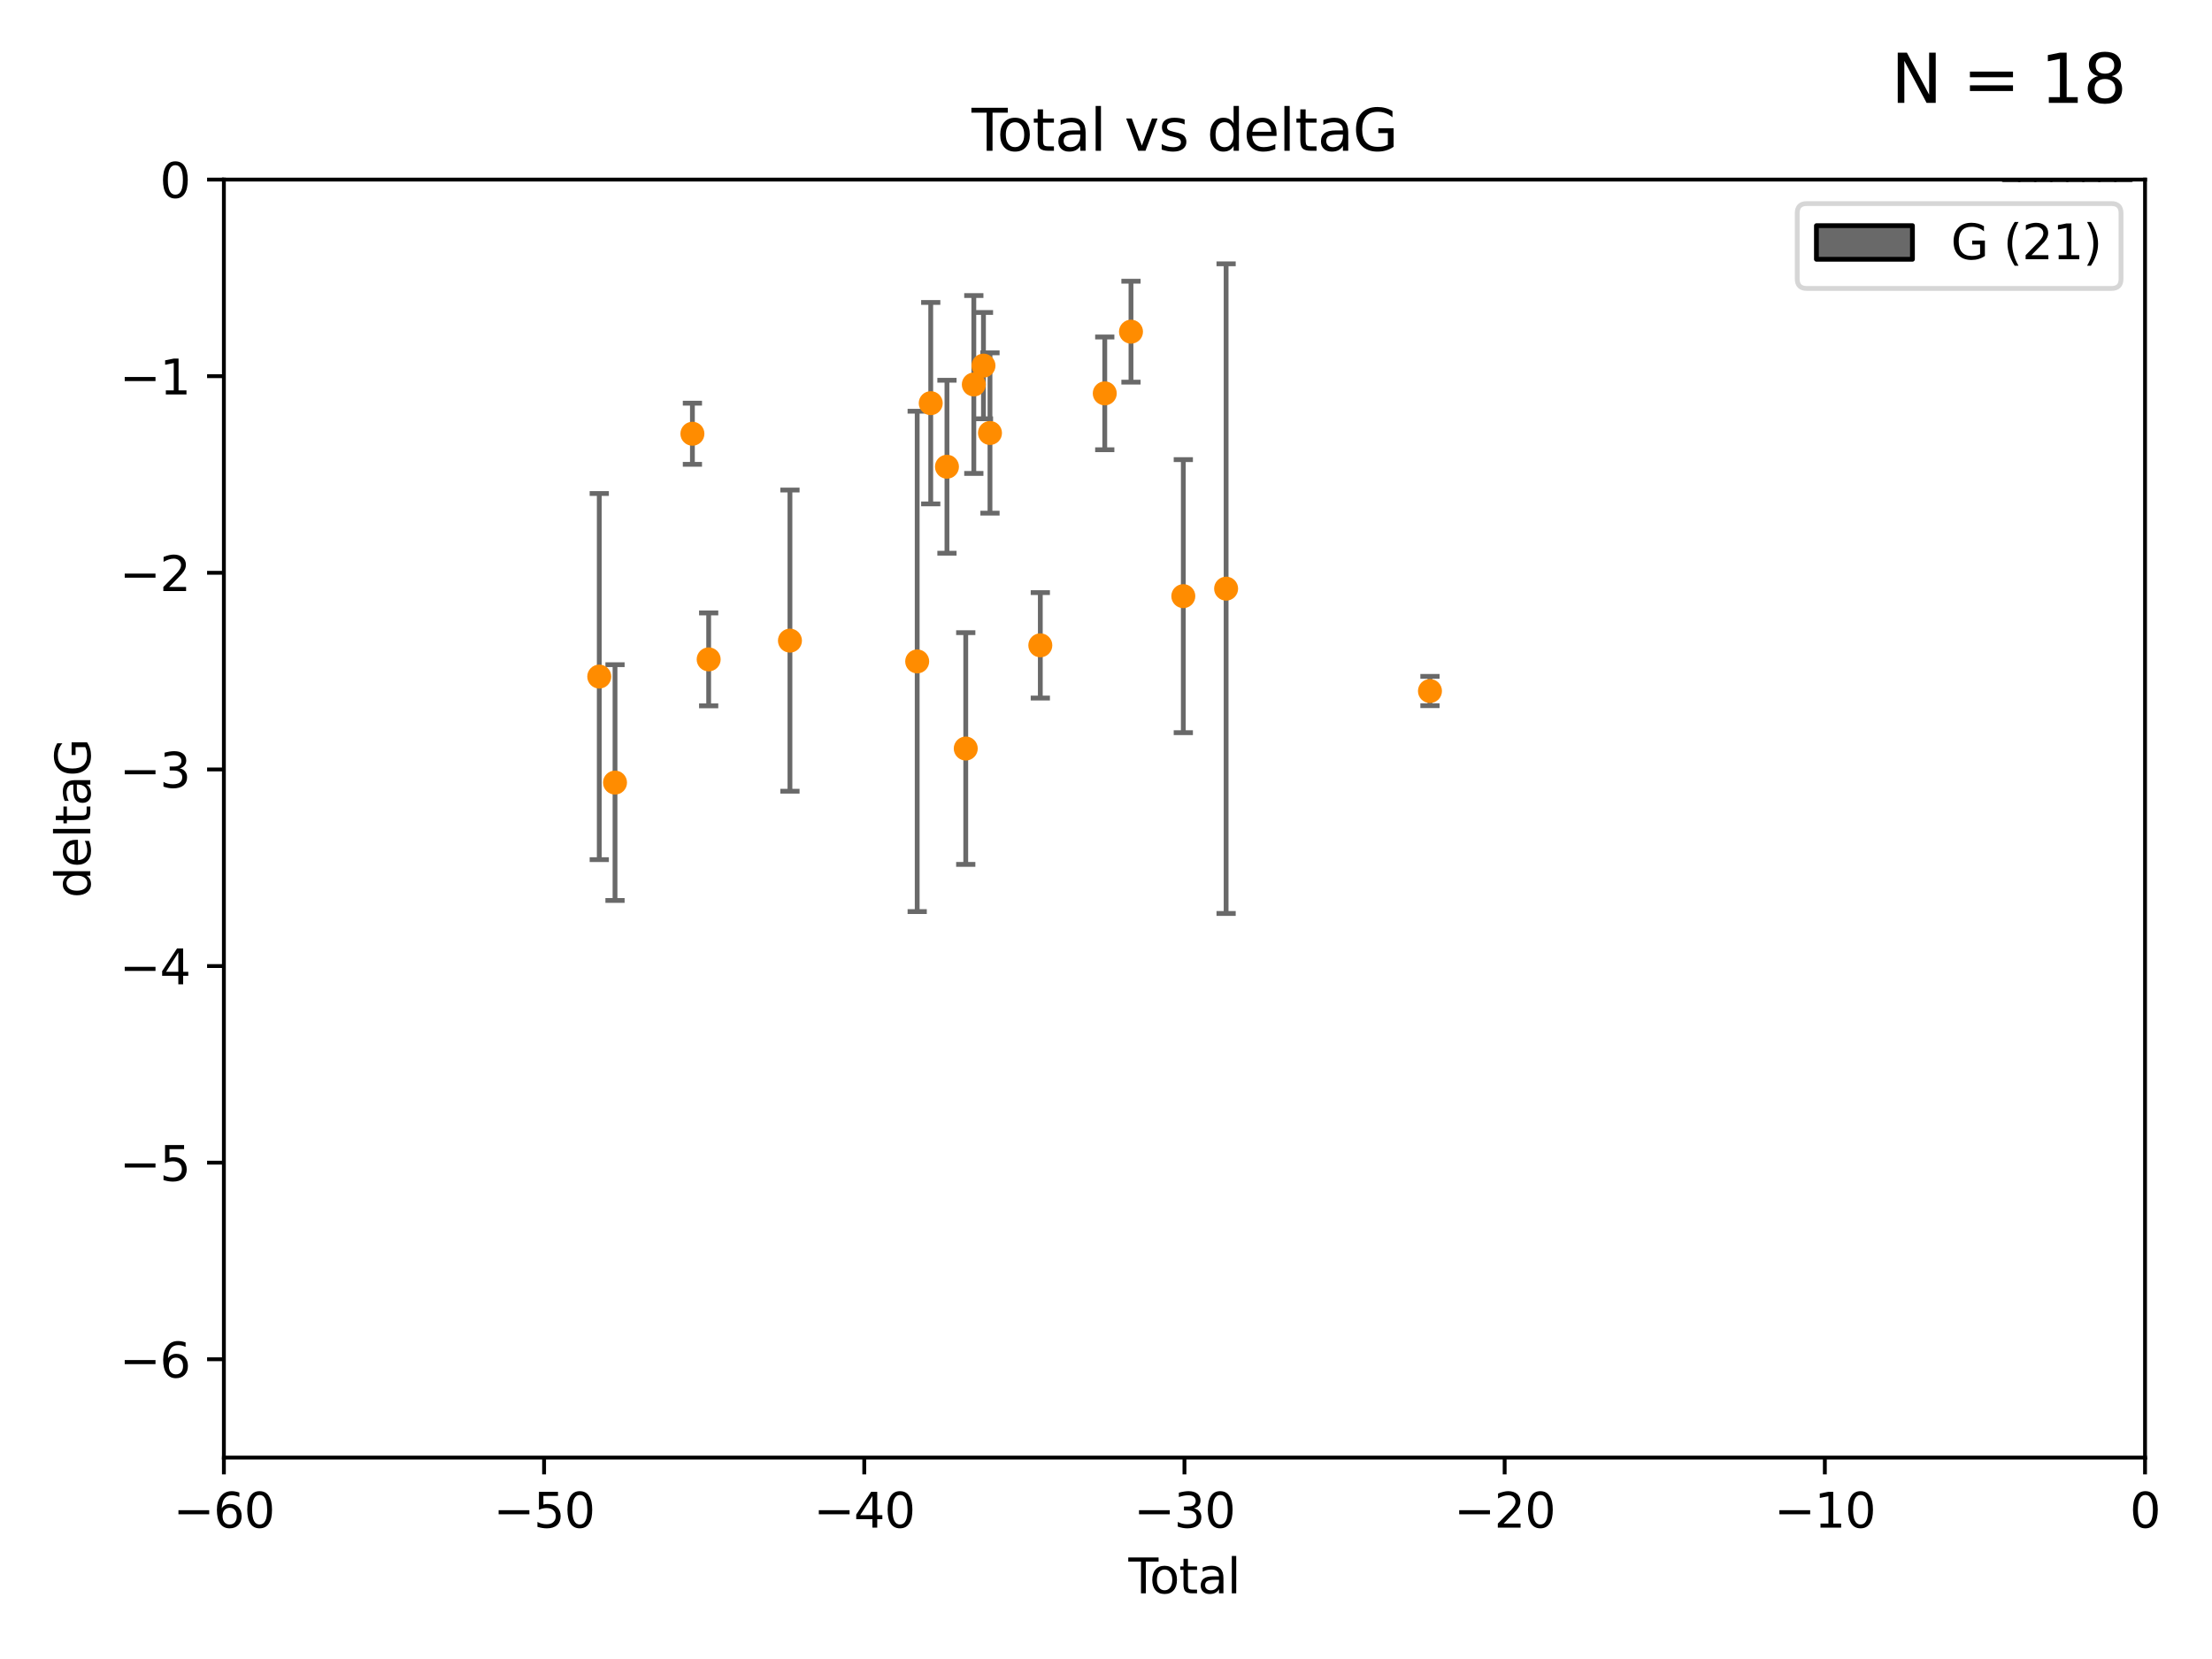 <?xml version="1.0" encoding="utf-8" standalone="no"?>
<!DOCTYPE svg PUBLIC "-//W3C//DTD SVG 1.1//EN"
  "http://www.w3.org/Graphics/SVG/1.1/DTD/svg11.dtd">
<svg xmlns:xlink="http://www.w3.org/1999/xlink" width="460.8pt" height="345.6pt" viewBox="0 0 460.8 345.6" xmlns="http://www.w3.org/2000/svg" version="1.1">
 <defs>
  <style type="text/css">*{stroke-linejoin: round; stroke-linecap: butt}</style>
 </defs>
 <g id="figure_1">
  <g id="patch_1">
   <path d="M 0 345.6 
L 460.8 345.6 
L 460.8 0 
L 0 0 
z
" style="fill: #ffffff"/>
  </g>
  <g id="axes_1">
   <g id="patch_2">
    <path d="M 46.64 303.64 
L 446.85 303.64 
L 446.85 37.411 
L 46.64 37.411 
z
" style="fill: #ffffff"/>
   </g>
   <g id="patch_3">
    <path d="M 417.318 37.411 
L 420.653 37.411 
L 420.653 -3.547 
L 417.318 -3.547 
z
" clip-path="url(#p32be57b3e0)" style="fill: #696969; stroke: #000000; stroke-linejoin: miter"/>
   </g>
   <g id="patch_4">
    <path d="M 420.653 37.411 
L 423.988 37.411 
L 423.988 -372.172 
L 420.653 -372.172 
z
" clip-path="url(#p32be57b3e0)" style="fill: #696969; stroke: #000000; stroke-linejoin: miter"/>
   </g>
   <g id="patch_5">
    <path d="M 423.988 37.411 
L 427.323 37.411 
L 427.323 -3.547 
L 423.988 -3.547 
z
" clip-path="url(#p32be57b3e0)" style="fill: #696969; stroke: #000000; stroke-linejoin: miter"/>
   </g>
   <g id="patch_6">
    <path d="M 427.323 37.411 
L 430.658 37.411 
L 430.658 -85.464 
L 427.323 -85.464 
z
" clip-path="url(#p32be57b3e0)" style="fill: #696969; stroke: #000000; stroke-linejoin: miter"/>
   </g>
   <g id="patch_7">
    <path d="M 430.658 37.411 
L 433.993 37.411 
L 433.993 -44.505 
L 430.658 -44.505 
z
" clip-path="url(#p32be57b3e0)" style="fill: #696969; stroke: #000000; stroke-linejoin: miter"/>
   </g>
   <g id="patch_8">
    <path d="M 433.993 37.411 
L 437.328 37.411 
L 437.328 37.411 
L 433.993 37.411 
z
" clip-path="url(#p32be57b3e0)" style="fill: #696969; stroke: #000000; stroke-linejoin: miter"/>
   </g>
   <g id="patch_9">
    <path d="M 437.328 37.411 
L 440.664 37.411 
L 440.664 -44.505 
L 437.328 -44.505 
z
" clip-path="url(#p32be57b3e0)" style="fill: #696969; stroke: #000000; stroke-linejoin: miter"/>
   </g>
   <g id="patch_10">
    <path d="M 440.664 37.411 
L 443.999 37.411 
L 443.999 -3.547 
L 440.664 -3.547 
z
" clip-path="url(#p32be57b3e0)" style="fill: #696969; stroke: #000000; stroke-linejoin: miter"/>
   </g>
   <g id="PathCollection_1">
    <defs>
     <path id="mb3a85cc4ef" d="M 0 1.118 
C 0.297 1.118 0.581 1 0.791 0.791 
C 1 0.581 1.118 0.297 1.118 0 
C 1.118 -0.297 1 -0.581 0.791 -0.791 
C 0.581 -1 0.297 -1.118 0 -1.118 
C -0.297 -1.118 -0.581 -1 -0.791 -0.791 
C -1 -0.581 -1.118 -0.297 -1.118 0 
C -1.118 0.297 -1 0.581 -0.791 0.791 
C -0.581 1 -0.297 1.118 0 1.118 
z
" style="stroke: #ff8c00"/>
    </defs>
    <g clip-path="url(#p32be57b3e0)">
     <use xlink:href="#mb3a85cc4ef" x="124.838" y="140.944" style="fill: #ff8c00; stroke: #ff8c00"/>
     <use xlink:href="#mb3a85cc4ef" x="128.119" y="163.027" style="fill: #ff8c00; stroke: #ff8c00"/>
     <use xlink:href="#mb3a85cc4ef" x="144.242" y="90.356" style="fill: #ff8c00; stroke: #ff8c00"/>
     <use xlink:href="#mb3a85cc4ef" x="147.628" y="137.361" style="fill: #ff8c00; stroke: #ff8c00"/>
     <use xlink:href="#mb3a85cc4ef" x="164.561" y="133.454" style="fill: #ff8c00; stroke: #ff8c00"/>
     <use xlink:href="#mb3a85cc4ef" x="191.068" y="137.783" style="fill: #ff8c00; stroke: #ff8c00"/>
     <use xlink:href="#mb3a85cc4ef" x="193.889" y="83.988" style="fill: #ff8c00; stroke: #ff8c00"/>
     <use xlink:href="#mb3a85cc4ef" x="197.268" y="97.228" style="fill: #ff8c00; stroke: #ff8c00"/>
     <use xlink:href="#mb3a85cc4ef" x="201.184" y="155.934" style="fill: #ff8c00; stroke: #ff8c00"/>
     <use xlink:href="#mb3a85cc4ef" x="202.865" y="80.094" style="fill: #ff8c00; stroke: #ff8c00"/>
     <use xlink:href="#mb3a85cc4ef" x="204.875" y="76.167" style="fill: #ff8c00; stroke: #ff8c00"/>
     <use xlink:href="#mb3a85cc4ef" x="206.231" y="90.2" style="fill: #ff8c00; stroke: #ff8c00"/>
     <use xlink:href="#mb3a85cc4ef" x="216.717" y="134.434" style="fill: #ff8c00; stroke: #ff8c00"/>
     <use xlink:href="#mb3a85cc4ef" x="230.142" y="81.947" style="fill: #ff8c00; stroke: #ff8c00"/>
     <use xlink:href="#mb3a85cc4ef" x="235.605" y="69.093" style="fill: #ff8c00; stroke: #ff8c00"/>
     <use xlink:href="#mb3a85cc4ef" x="246.506" y="124.187" style="fill: #ff8c00; stroke: #ff8c00"/>
     <use xlink:href="#mb3a85cc4ef" x="255.421" y="122.627" style="fill: #ff8c00; stroke: #ff8c00"/>
     <use xlink:href="#mb3a85cc4ef" x="297.887" y="143.954" style="fill: #ff8c00; stroke: #ff8c00"/>
    </g>
   </g>
   <g id="matplotlib.axis_1">
    <g id="xtick_1">
     <g id="line2d_1">
      <defs>
       <path id="m01f40406d3" d="M 0 0 
L 0 3.5 
" style="stroke: #000000; stroke-width: 0.8"/>
      </defs>
      <g>
       <use xlink:href="#m01f40406d3" x="46.64" y="303.64" style="stroke: #000000; stroke-width: 0.8"/>
      </g>
     </g>
     <g id="text_1">
      <!-- −60 -->
      <g transform="translate(36.088 318.238)scale(0.1 -0.1)">
       <defs>
        <path id="DejaVuSans-2212" d="M 678 2272 
L 4684 2272 
L 4684 1741 
L 678 1741 
L 678 2272 
z
" transform="scale(0.016)"/>
        <path id="DejaVuSans-36" d="M 2113 2584 
Q 1688 2584 1439 2293 
Q 1191 2003 1191 1497 
Q 1191 994 1439 701 
Q 1688 409 2113 409 
Q 2538 409 2786 701 
Q 3034 994 3034 1497 
Q 3034 2003 2786 2293 
Q 2538 2584 2113 2584 
z
M 3366 4563 
L 3366 3988 
Q 3128 4100 2886 4159 
Q 2644 4219 2406 4219 
Q 1781 4219 1451 3797 
Q 1122 3375 1075 2522 
Q 1259 2794 1537 2939 
Q 1816 3084 2150 3084 
Q 2853 3084 3261 2657 
Q 3669 2231 3669 1497 
Q 3669 778 3244 343 
Q 2819 -91 2113 -91 
Q 1303 -91 875 529 
Q 447 1150 447 2328 
Q 447 3434 972 4092 
Q 1497 4750 2381 4750 
Q 2619 4750 2861 4703 
Q 3103 4656 3366 4563 
z
" transform="scale(0.016)"/>
        <path id="DejaVuSans-30" d="M 2034 4250 
Q 1547 4250 1301 3770 
Q 1056 3291 1056 2328 
Q 1056 1369 1301 889 
Q 1547 409 2034 409 
Q 2525 409 2770 889 
Q 3016 1369 3016 2328 
Q 3016 3291 2770 3770 
Q 2525 4250 2034 4250 
z
M 2034 4750 
Q 2819 4750 3233 4129 
Q 3647 3509 3647 2328 
Q 3647 1150 3233 529 
Q 2819 -91 2034 -91 
Q 1250 -91 836 529 
Q 422 1150 422 2328 
Q 422 3509 836 4129 
Q 1250 4750 2034 4750 
z
" transform="scale(0.016)"/>
       </defs>
       <use xlink:href="#DejaVuSans-2212"/>
       <use xlink:href="#DejaVuSans-36" x="83.789"/>
       <use xlink:href="#DejaVuSans-30" x="147.412"/>
      </g>
     </g>
    </g>
    <g id="xtick_2">
     <g id="line2d_2">
      <g>
       <use xlink:href="#m01f40406d3" x="113.342" y="303.64" style="stroke: #000000; stroke-width: 0.8"/>
      </g>
     </g>
     <g id="text_2">
      <!-- −50 -->
      <g transform="translate(102.789 318.238)scale(0.1 -0.1)">
       <defs>
        <path id="DejaVuSans-35" d="M 691 4666 
L 3169 4666 
L 3169 4134 
L 1269 4134 
L 1269 2991 
Q 1406 3038 1543 3061 
Q 1681 3084 1819 3084 
Q 2600 3084 3056 2656 
Q 3513 2228 3513 1497 
Q 3513 744 3044 326 
Q 2575 -91 1722 -91 
Q 1428 -91 1123 -41 
Q 819 9 494 109 
L 494 744 
Q 775 591 1075 516 
Q 1375 441 1709 441 
Q 2250 441 2565 725 
Q 2881 1009 2881 1497 
Q 2881 1984 2565 2268 
Q 2250 2553 1709 2553 
Q 1456 2553 1204 2497 
Q 953 2441 691 2322 
L 691 4666 
z
" transform="scale(0.016)"/>
       </defs>
       <use xlink:href="#DejaVuSans-2212"/>
       <use xlink:href="#DejaVuSans-35" x="83.789"/>
       <use xlink:href="#DejaVuSans-30" x="147.412"/>
      </g>
     </g>
    </g>
    <g id="xtick_3">
     <g id="line2d_3">
      <g>
       <use xlink:href="#m01f40406d3" x="180.043" y="303.64" style="stroke: #000000; stroke-width: 0.8"/>
      </g>
     </g>
     <g id="text_3">
      <!-- −40 -->
      <g transform="translate(169.491 318.238)scale(0.1 -0.1)">
       <defs>
        <path id="DejaVuSans-34" d="M 2419 4116 
L 825 1625 
L 2419 1625 
L 2419 4116 
z
M 2253 4666 
L 3047 4666 
L 3047 1625 
L 3713 1625 
L 3713 1100 
L 3047 1100 
L 3047 0 
L 2419 0 
L 2419 1100 
L 313 1100 
L 313 1709 
L 2253 4666 
z
" transform="scale(0.016)"/>
       </defs>
       <use xlink:href="#DejaVuSans-2212"/>
       <use xlink:href="#DejaVuSans-34" x="83.789"/>
       <use xlink:href="#DejaVuSans-30" x="147.412"/>
      </g>
     </g>
    </g>
    <g id="xtick_4">
     <g id="line2d_4">
      <g>
       <use xlink:href="#m01f40406d3" x="246.745" y="303.64" style="stroke: #000000; stroke-width: 0.8"/>
      </g>
     </g>
     <g id="text_4">
      <!-- −30 -->
      <g transform="translate(236.193 318.238)scale(0.1 -0.1)">
       <defs>
        <path id="DejaVuSans-33" d="M 2597 2516 
Q 3050 2419 3304 2112 
Q 3559 1806 3559 1356 
Q 3559 666 3084 287 
Q 2609 -91 1734 -91 
Q 1441 -91 1130 -33 
Q 819 25 488 141 
L 488 750 
Q 750 597 1062 519 
Q 1375 441 1716 441 
Q 2309 441 2620 675 
Q 2931 909 2931 1356 
Q 2931 1769 2642 2001 
Q 2353 2234 1838 2234 
L 1294 2234 
L 1294 2753 
L 1863 2753 
Q 2328 2753 2575 2939 
Q 2822 3125 2822 3475 
Q 2822 3834 2567 4026 
Q 2313 4219 1838 4219 
Q 1578 4219 1281 4162 
Q 984 4106 628 3988 
L 628 4550 
Q 988 4650 1302 4700 
Q 1616 4750 1894 4750 
Q 2613 4750 3031 4423 
Q 3450 4097 3450 3541 
Q 3450 3153 3228 2886 
Q 3006 2619 2597 2516 
z
" transform="scale(0.016)"/>
       </defs>
       <use xlink:href="#DejaVuSans-2212"/>
       <use xlink:href="#DejaVuSans-33" x="83.789"/>
       <use xlink:href="#DejaVuSans-30" x="147.412"/>
      </g>
     </g>
    </g>
    <g id="xtick_5">
     <g id="line2d_5">
      <g>
       <use xlink:href="#m01f40406d3" x="313.447" y="303.64" style="stroke: #000000; stroke-width: 0.8"/>
      </g>
     </g>
     <g id="text_5">
      <!-- −20 -->
      <g transform="translate(302.894 318.238)scale(0.1 -0.1)">
       <defs>
        <path id="DejaVuSans-32" d="M 1228 531 
L 3431 531 
L 3431 0 
L 469 0 
L 469 531 
Q 828 903 1448 1529 
Q 2069 2156 2228 2338 
Q 2531 2678 2651 2914 
Q 2772 3150 2772 3378 
Q 2772 3750 2511 3984 
Q 2250 4219 1831 4219 
Q 1534 4219 1204 4116 
Q 875 4013 500 3803 
L 500 4441 
Q 881 4594 1212 4672 
Q 1544 4750 1819 4750 
Q 2544 4750 2975 4387 
Q 3406 4025 3406 3419 
Q 3406 3131 3298 2873 
Q 3191 2616 2906 2266 
Q 2828 2175 2409 1742 
Q 1991 1309 1228 531 
z
" transform="scale(0.016)"/>
       </defs>
       <use xlink:href="#DejaVuSans-2212"/>
       <use xlink:href="#DejaVuSans-32" x="83.789"/>
       <use xlink:href="#DejaVuSans-30" x="147.412"/>
      </g>
     </g>
    </g>
    <g id="xtick_6">
     <g id="line2d_6">
      <g>
       <use xlink:href="#m01f40406d3" x="380.148" y="303.64" style="stroke: #000000; stroke-width: 0.8"/>
      </g>
     </g>
     <g id="text_6">
      <!-- −10 -->
      <g transform="translate(369.596 318.238)scale(0.1 -0.1)">
       <defs>
        <path id="DejaVuSans-31" d="M 794 531 
L 1825 531 
L 1825 4091 
L 703 3866 
L 703 4441 
L 1819 4666 
L 2450 4666 
L 2450 531 
L 3481 531 
L 3481 0 
L 794 0 
L 794 531 
z
" transform="scale(0.016)"/>
       </defs>
       <use xlink:href="#DejaVuSans-2212"/>
       <use xlink:href="#DejaVuSans-31" x="83.789"/>
       <use xlink:href="#DejaVuSans-30" x="147.412"/>
      </g>
     </g>
    </g>
    <g id="xtick_7">
     <g id="line2d_7">
      <g>
       <use xlink:href="#m01f40406d3" x="446.85" y="303.64" style="stroke: #000000; stroke-width: 0.8"/>
      </g>
     </g>
     <g id="text_7">
      <!-- 0 -->
      <g transform="translate(443.669 318.238)scale(0.1 -0.1)">
       <use xlink:href="#DejaVuSans-30"/>
      </g>
     </g>
    </g>
    <g id="text_8">
     <!-- Total -->
     <g transform="translate(235.068 331.917)scale(0.1 -0.1)">
      <defs>
       <path id="DejaVuSans-54" d="M -19 4666 
L 3928 4666 
L 3928 4134 
L 2272 4134 
L 2272 0 
L 1638 0 
L 1638 4134 
L -19 4134 
L -19 4666 
z
" transform="scale(0.016)"/>
       <path id="DejaVuSans-6f" d="M 1959 3097 
Q 1497 3097 1228 2736 
Q 959 2375 959 1747 
Q 959 1119 1226 758 
Q 1494 397 1959 397 
Q 2419 397 2687 759 
Q 2956 1122 2956 1747 
Q 2956 2369 2687 2733 
Q 2419 3097 1959 3097 
z
M 1959 3584 
Q 2709 3584 3137 3096 
Q 3566 2609 3566 1747 
Q 3566 888 3137 398 
Q 2709 -91 1959 -91 
Q 1206 -91 779 398 
Q 353 888 353 1747 
Q 353 2609 779 3096 
Q 1206 3584 1959 3584 
z
" transform="scale(0.016)"/>
       <path id="DejaVuSans-74" d="M 1172 4494 
L 1172 3500 
L 2356 3500 
L 2356 3053 
L 1172 3053 
L 1172 1153 
Q 1172 725 1289 603 
Q 1406 481 1766 481 
L 2356 481 
L 2356 0 
L 1766 0 
Q 1100 0 847 248 
Q 594 497 594 1153 
L 594 3053 
L 172 3053 
L 172 3500 
L 594 3500 
L 594 4494 
L 1172 4494 
z
" transform="scale(0.016)"/>
       <path id="DejaVuSans-61" d="M 2194 1759 
Q 1497 1759 1228 1600 
Q 959 1441 959 1056 
Q 959 750 1161 570 
Q 1363 391 1709 391 
Q 2188 391 2477 730 
Q 2766 1069 2766 1631 
L 2766 1759 
L 2194 1759 
z
M 3341 1997 
L 3341 0 
L 2766 0 
L 2766 531 
Q 2569 213 2275 61 
Q 1981 -91 1556 -91 
Q 1019 -91 701 211 
Q 384 513 384 1019 
Q 384 1609 779 1909 
Q 1175 2209 1959 2209 
L 2766 2209 
L 2766 2266 
Q 2766 2663 2505 2880 
Q 2244 3097 1772 3097 
Q 1472 3097 1187 3025 
Q 903 2953 641 2809 
L 641 3341 
Q 956 3463 1253 3523 
Q 1550 3584 1831 3584 
Q 2591 3584 2966 3190 
Q 3341 2797 3341 1997 
z
" transform="scale(0.016)"/>
       <path id="DejaVuSans-6c" d="M 603 4863 
L 1178 4863 
L 1178 0 
L 603 0 
L 603 4863 
z
" transform="scale(0.016)"/>
      </defs>
      <use xlink:href="#DejaVuSans-54"/>
      <use xlink:href="#DejaVuSans-6f" x="44.084"/>
      <use xlink:href="#DejaVuSans-74" x="105.266"/>
      <use xlink:href="#DejaVuSans-61" x="144.475"/>
      <use xlink:href="#DejaVuSans-6c" x="205.754"/>
     </g>
    </g>
   </g>
   <g id="matplotlib.axis_2">
    <g id="ytick_1">
     <g id="line2d_8">
      <defs>
       <path id="me19683eb30" d="M 0 0 
L -3.5 0 
" style="stroke: #000000; stroke-width: 0.8"/>
      </defs>
      <g>
       <use xlink:href="#me19683eb30" x="46.64" y="283.161" style="stroke: #000000; stroke-width: 0.8"/>
      </g>
     </g>
     <g id="text_9">
      <!-- −6 -->
      <g transform="translate(24.898 286.96)scale(0.1 -0.1)">
       <use xlink:href="#DejaVuSans-2212"/>
       <use xlink:href="#DejaVuSans-36" x="83.789"/>
      </g>
     </g>
    </g>
    <g id="ytick_2">
     <g id="line2d_9">
      <g>
       <use xlink:href="#me19683eb30" x="46.64" y="242.203" style="stroke: #000000; stroke-width: 0.8"/>
      </g>
     </g>
     <g id="text_10">
      <!-- −5 -->
      <g transform="translate(24.898 246.002)scale(0.1 -0.1)">
       <use xlink:href="#DejaVuSans-2212"/>
       <use xlink:href="#DejaVuSans-35" x="83.789"/>
      </g>
     </g>
    </g>
    <g id="ytick_3">
     <g id="line2d_10">
      <g>
       <use xlink:href="#me19683eb30" x="46.64" y="201.244" style="stroke: #000000; stroke-width: 0.8"/>
      </g>
     </g>
     <g id="text_11">
      <!-- −4 -->
      <g transform="translate(24.898 205.044)scale(0.1 -0.1)">
       <use xlink:href="#DejaVuSans-2212"/>
       <use xlink:href="#DejaVuSans-34" x="83.789"/>
      </g>
     </g>
    </g>
    <g id="ytick_4">
     <g id="line2d_11">
      <g>
       <use xlink:href="#me19683eb30" x="46.64" y="160.286" style="stroke: #000000; stroke-width: 0.8"/>
      </g>
     </g>
     <g id="text_12">
      <!-- −3 -->
      <g transform="translate(24.898 164.085)scale(0.1 -0.1)">
       <use xlink:href="#DejaVuSans-2212"/>
       <use xlink:href="#DejaVuSans-33" x="83.789"/>
      </g>
     </g>
    </g>
    <g id="ytick_5">
     <g id="line2d_12">
      <g>
       <use xlink:href="#me19683eb30" x="46.64" y="119.328" style="stroke: #000000; stroke-width: 0.8"/>
      </g>
     </g>
     <g id="text_13">
      <!-- −2 -->
      <g transform="translate(24.898 123.127)scale(0.1 -0.1)">
       <use xlink:href="#DejaVuSans-2212"/>
       <use xlink:href="#DejaVuSans-32" x="83.789"/>
      </g>
     </g>
    </g>
    <g id="ytick_6">
     <g id="line2d_13">
      <g>
       <use xlink:href="#me19683eb30" x="46.64" y="78.369" style="stroke: #000000; stroke-width: 0.8"/>
      </g>
     </g>
     <g id="text_14">
      <!-- −1 -->
      <g transform="translate(24.898 82.169)scale(0.1 -0.1)">
       <use xlink:href="#DejaVuSans-2212"/>
       <use xlink:href="#DejaVuSans-31" x="83.789"/>
      </g>
     </g>
    </g>
    <g id="ytick_7">
     <g id="line2d_14">
      <g>
       <use xlink:href="#me19683eb30" x="46.64" y="37.411" style="stroke: #000000; stroke-width: 0.8"/>
      </g>
     </g>
     <g id="text_15">
      <!-- 0 -->
      <g transform="translate(33.278 41.21)scale(0.1 -0.1)">
       <use xlink:href="#DejaVuSans-30"/>
      </g>
     </g>
    </g>
    <g id="text_16">
     <!-- deltaG -->
     <g transform="translate(18.818 187.064)rotate(-90)scale(0.1 -0.1)">
      <defs>
       <path id="DejaVuSans-64" d="M 2906 2969 
L 2906 4863 
L 3481 4863 
L 3481 0 
L 2906 0 
L 2906 525 
Q 2725 213 2448 61 
Q 2172 -91 1784 -91 
Q 1150 -91 751 415 
Q 353 922 353 1747 
Q 353 2572 751 3078 
Q 1150 3584 1784 3584 
Q 2172 3584 2448 3432 
Q 2725 3281 2906 2969 
z
M 947 1747 
Q 947 1113 1208 752 
Q 1469 391 1925 391 
Q 2381 391 2643 752 
Q 2906 1113 2906 1747 
Q 2906 2381 2643 2742 
Q 2381 3103 1925 3103 
Q 1469 3103 1208 2742 
Q 947 2381 947 1747 
z
" transform="scale(0.016)"/>
       <path id="DejaVuSans-65" d="M 3597 1894 
L 3597 1613 
L 953 1613 
Q 991 1019 1311 708 
Q 1631 397 2203 397 
Q 2534 397 2845 478 
Q 3156 559 3463 722 
L 3463 178 
Q 3153 47 2828 -22 
Q 2503 -91 2169 -91 
Q 1331 -91 842 396 
Q 353 884 353 1716 
Q 353 2575 817 3079 
Q 1281 3584 2069 3584 
Q 2775 3584 3186 3129 
Q 3597 2675 3597 1894 
z
M 3022 2063 
Q 3016 2534 2758 2815 
Q 2500 3097 2075 3097 
Q 1594 3097 1305 2825 
Q 1016 2553 972 2059 
L 3022 2063 
z
" transform="scale(0.016)"/>
       <path id="DejaVuSans-47" d="M 3809 666 
L 3809 1919 
L 2778 1919 
L 2778 2438 
L 4434 2438 
L 4434 434 
Q 4069 175 3628 42 
Q 3188 -91 2688 -91 
Q 1594 -91 976 548 
Q 359 1188 359 2328 
Q 359 3472 976 4111 
Q 1594 4750 2688 4750 
Q 3144 4750 3555 4637 
Q 3966 4525 4313 4306 
L 4313 3634 
Q 3963 3931 3569 4081 
Q 3175 4231 2741 4231 
Q 1884 4231 1454 3753 
Q 1025 3275 1025 2328 
Q 1025 1384 1454 906 
Q 1884 428 2741 428 
Q 3075 428 3337 486 
Q 3600 544 3809 666 
z
" transform="scale(0.016)"/>
      </defs>
      <use xlink:href="#DejaVuSans-64"/>
      <use xlink:href="#DejaVuSans-65" x="63.477"/>
      <use xlink:href="#DejaVuSans-6c" x="125"/>
      <use xlink:href="#DejaVuSans-74" x="152.783"/>
      <use xlink:href="#DejaVuSans-61" x="191.992"/>
      <use xlink:href="#DejaVuSans-47" x="253.271"/>
     </g>
    </g>
   </g>
   <g id="LineCollection_1">
    <path d="M 124.838 179.078 
L 124.838 102.809 
" clip-path="url(#p32be57b3e0)" style="fill: none; stroke: #696969"/>
    <path d="M 128.119 187.583 
L 128.119 138.47 
" clip-path="url(#p32be57b3e0)" style="fill: none; stroke: #696969"/>
    <path d="M 144.242 96.725 
L 144.242 83.987 
" clip-path="url(#p32be57b3e0)" style="fill: none; stroke: #696969"/>
    <path d="M 147.628 147.037 
L 147.628 127.686 
" clip-path="url(#p32be57b3e0)" style="fill: none; stroke: #696969"/>
    <path d="M 164.561 164.824 
L 164.561 102.083 
" clip-path="url(#p32be57b3e0)" style="fill: none; stroke: #696969"/>
    <path d="M 191.068 189.901 
L 191.068 85.666 
" clip-path="url(#p32be57b3e0)" style="fill: none; stroke: #696969"/>
    <path d="M 193.889 104.967 
L 193.889 63.009 
" clip-path="url(#p32be57b3e0)" style="fill: none; stroke: #696969"/>
    <path d="M 197.268 115.243 
L 197.268 79.213 
" clip-path="url(#p32be57b3e0)" style="fill: none; stroke: #696969"/>
    <path d="M 201.184 180.07 
L 201.184 131.798 
" clip-path="url(#p32be57b3e0)" style="fill: none; stroke: #696969"/>
    <path d="M 202.865 98.622 
L 202.865 61.566 
" clip-path="url(#p32be57b3e0)" style="fill: none; stroke: #696969"/>
    <path d="M 204.875 87.237 
L 204.875 65.098 
" clip-path="url(#p32be57b3e0)" style="fill: none; stroke: #696969"/>
    <path d="M 206.231 106.903 
L 206.231 73.497 
" clip-path="url(#p32be57b3e0)" style="fill: none; stroke: #696969"/>
    <path d="M 216.717 145.417 
L 216.717 123.45 
" clip-path="url(#p32be57b3e0)" style="fill: none; stroke: #696969"/>
    <path d="M 230.142 93.693 
L 230.142 70.2 
" clip-path="url(#p32be57b3e0)" style="fill: none; stroke: #696969"/>
    <path d="M 235.605 79.606 
L 235.605 58.581 
" clip-path="url(#p32be57b3e0)" style="fill: none; stroke: #696969"/>
    <path d="M 246.506 152.628 
L 246.506 95.746 
" clip-path="url(#p32be57b3e0)" style="fill: none; stroke: #696969"/>
    <path d="M 255.421 190.293 
L 255.421 54.962 
" clip-path="url(#p32be57b3e0)" style="fill: none; stroke: #696969"/>
    <path d="M 297.887 147.011 
L 297.887 140.897 
" clip-path="url(#p32be57b3e0)" style="fill: none; stroke: #696969"/>
   </g>
   <g id="line2d_15">
    <defs>
     <path id="m58692afe04" d="M 2 0 
L -2 -0 
" style="stroke: #696969"/>
    </defs>
    <g clip-path="url(#p32be57b3e0)">
     <use xlink:href="#m58692afe04" x="124.838" y="179.078" style="fill: #696969; stroke: #696969"/>
     <use xlink:href="#m58692afe04" x="128.119" y="187.583" style="fill: #696969; stroke: #696969"/>
     <use xlink:href="#m58692afe04" x="144.242" y="96.725" style="fill: #696969; stroke: #696969"/>
     <use xlink:href="#m58692afe04" x="147.628" y="147.037" style="fill: #696969; stroke: #696969"/>
     <use xlink:href="#m58692afe04" x="164.561" y="164.824" style="fill: #696969; stroke: #696969"/>
     <use xlink:href="#m58692afe04" x="191.068" y="189.901" style="fill: #696969; stroke: #696969"/>
     <use xlink:href="#m58692afe04" x="193.889" y="104.967" style="fill: #696969; stroke: #696969"/>
     <use xlink:href="#m58692afe04" x="197.268" y="115.243" style="fill: #696969; stroke: #696969"/>
     <use xlink:href="#m58692afe04" x="201.184" y="180.07" style="fill: #696969; stroke: #696969"/>
     <use xlink:href="#m58692afe04" x="202.865" y="98.622" style="fill: #696969; stroke: #696969"/>
     <use xlink:href="#m58692afe04" x="204.875" y="87.237" style="fill: #696969; stroke: #696969"/>
     <use xlink:href="#m58692afe04" x="206.231" y="106.903" style="fill: #696969; stroke: #696969"/>
     <use xlink:href="#m58692afe04" x="216.717" y="145.417" style="fill: #696969; stroke: #696969"/>
     <use xlink:href="#m58692afe04" x="230.142" y="93.693" style="fill: #696969; stroke: #696969"/>
     <use xlink:href="#m58692afe04" x="235.605" y="79.606" style="fill: #696969; stroke: #696969"/>
     <use xlink:href="#m58692afe04" x="246.506" y="152.628" style="fill: #696969; stroke: #696969"/>
     <use xlink:href="#m58692afe04" x="255.421" y="190.293" style="fill: #696969; stroke: #696969"/>
     <use xlink:href="#m58692afe04" x="297.887" y="147.011" style="fill: #696969; stroke: #696969"/>
    </g>
   </g>
   <g id="line2d_16">
    <g clip-path="url(#p32be57b3e0)">
     <use xlink:href="#m58692afe04" x="124.838" y="102.809" style="fill: #696969; stroke: #696969"/>
     <use xlink:href="#m58692afe04" x="128.119" y="138.47" style="fill: #696969; stroke: #696969"/>
     <use xlink:href="#m58692afe04" x="144.242" y="83.987" style="fill: #696969; stroke: #696969"/>
     <use xlink:href="#m58692afe04" x="147.628" y="127.686" style="fill: #696969; stroke: #696969"/>
     <use xlink:href="#m58692afe04" x="164.561" y="102.083" style="fill: #696969; stroke: #696969"/>
     <use xlink:href="#m58692afe04" x="191.068" y="85.666" style="fill: #696969; stroke: #696969"/>
     <use xlink:href="#m58692afe04" x="193.889" y="63.009" style="fill: #696969; stroke: #696969"/>
     <use xlink:href="#m58692afe04" x="197.268" y="79.213" style="fill: #696969; stroke: #696969"/>
     <use xlink:href="#m58692afe04" x="201.184" y="131.798" style="fill: #696969; stroke: #696969"/>
     <use xlink:href="#m58692afe04" x="202.865" y="61.566" style="fill: #696969; stroke: #696969"/>
     <use xlink:href="#m58692afe04" x="204.875" y="65.098" style="fill: #696969; stroke: #696969"/>
     <use xlink:href="#m58692afe04" x="206.231" y="73.497" style="fill: #696969; stroke: #696969"/>
     <use xlink:href="#m58692afe04" x="216.717" y="123.45" style="fill: #696969; stroke: #696969"/>
     <use xlink:href="#m58692afe04" x="230.142" y="70.2" style="fill: #696969; stroke: #696969"/>
     <use xlink:href="#m58692afe04" x="235.605" y="58.581" style="fill: #696969; stroke: #696969"/>
     <use xlink:href="#m58692afe04" x="246.506" y="95.746" style="fill: #696969; stroke: #696969"/>
     <use xlink:href="#m58692afe04" x="255.421" y="54.962" style="fill: #696969; stroke: #696969"/>
     <use xlink:href="#m58692afe04" x="297.887" y="140.897" style="fill: #696969; stroke: #696969"/>
    </g>
   </g>
   <g id="line2d_17">
    <defs>
     <path id="m4a5ad6371b" d="M 0 2 
C 0.53 2 1.039 1.789 1.414 1.414 
C 1.789 1.039 2 0.53 2 0 
C 2 -0.53 1.789 -1.039 1.414 -1.414 
C 1.039 -1.789 0.53 -2 0 -2 
C -0.53 -2 -1.039 -1.789 -1.414 -1.414 
C -1.789 -1.039 -2 -0.53 -2 0 
C -2 0.53 -1.789 1.039 -1.414 1.414 
C -1.039 1.789 -0.53 2 0 2 
z
" style="stroke: #ff8c00"/>
    </defs>
    <g clip-path="url(#p32be57b3e0)">
     <use xlink:href="#m4a5ad6371b" x="124.838" y="140.944" style="fill: #ff8c00; stroke: #ff8c00"/>
     <use xlink:href="#m4a5ad6371b" x="128.119" y="163.027" style="fill: #ff8c00; stroke: #ff8c00"/>
     <use xlink:href="#m4a5ad6371b" x="144.242" y="90.356" style="fill: #ff8c00; stroke: #ff8c00"/>
     <use xlink:href="#m4a5ad6371b" x="147.628" y="137.361" style="fill: #ff8c00; stroke: #ff8c00"/>
     <use xlink:href="#m4a5ad6371b" x="164.561" y="133.454" style="fill: #ff8c00; stroke: #ff8c00"/>
     <use xlink:href="#m4a5ad6371b" x="191.068" y="137.783" style="fill: #ff8c00; stroke: #ff8c00"/>
     <use xlink:href="#m4a5ad6371b" x="193.889" y="83.988" style="fill: #ff8c00; stroke: #ff8c00"/>
     <use xlink:href="#m4a5ad6371b" x="197.268" y="97.228" style="fill: #ff8c00; stroke: #ff8c00"/>
     <use xlink:href="#m4a5ad6371b" x="201.184" y="155.934" style="fill: #ff8c00; stroke: #ff8c00"/>
     <use xlink:href="#m4a5ad6371b" x="202.865" y="80.094" style="fill: #ff8c00; stroke: #ff8c00"/>
     <use xlink:href="#m4a5ad6371b" x="204.875" y="76.167" style="fill: #ff8c00; stroke: #ff8c00"/>
     <use xlink:href="#m4a5ad6371b" x="206.231" y="90.2" style="fill: #ff8c00; stroke: #ff8c00"/>
     <use xlink:href="#m4a5ad6371b" x="216.717" y="134.434" style="fill: #ff8c00; stroke: #ff8c00"/>
     <use xlink:href="#m4a5ad6371b" x="230.142" y="81.947" style="fill: #ff8c00; stroke: #ff8c00"/>
     <use xlink:href="#m4a5ad6371b" x="235.605" y="69.093" style="fill: #ff8c00; stroke: #ff8c00"/>
     <use xlink:href="#m4a5ad6371b" x="246.506" y="124.187" style="fill: #ff8c00; stroke: #ff8c00"/>
     <use xlink:href="#m4a5ad6371b" x="255.421" y="122.627" style="fill: #ff8c00; stroke: #ff8c00"/>
     <use xlink:href="#m4a5ad6371b" x="297.887" y="143.954" style="fill: #ff8c00; stroke: #ff8c00"/>
    </g>
   </g>
   <g id="patch_11">
    <path d="M 46.64 303.64 
L 46.64 37.411 
" style="fill: none; stroke: #000000; stroke-width: 0.8; stroke-linejoin: miter; stroke-linecap: square"/>
   </g>
   <g id="patch_12">
    <path d="M 446.85 303.64 
L 446.85 37.411 
" style="fill: none; stroke: #000000; stroke-width: 0.8; stroke-linejoin: miter; stroke-linecap: square"/>
   </g>
   <g id="patch_13">
    <path d="M 46.64 303.64 
L 446.85 303.64 
" style="fill: none; stroke: #000000; stroke-width: 0.8; stroke-linejoin: miter; stroke-linecap: square"/>
   </g>
   <g id="patch_14">
    <path d="M 46.64 37.411 
L 446.85 37.411 
" style="fill: none; stroke: #000000; stroke-width: 0.8; stroke-linejoin: miter; stroke-linecap: square"/>
   </g>
   <g id="text_17">
    <!-- N = 18 -->
    <g transform="translate(393.929 21.426)scale(0.14 -0.14)">
     <defs>
      <path id="DejaVuSans-4e" d="M 628 4666 
L 1478 4666 
L 3547 763 
L 3547 4666 
L 4159 4666 
L 4159 0 
L 3309 0 
L 1241 3903 
L 1241 0 
L 628 0 
L 628 4666 
z
" transform="scale(0.016)"/>
      <path id="DejaVuSans-20" transform="scale(0.016)"/>
      <path id="DejaVuSans-3d" d="M 678 2906 
L 4684 2906 
L 4684 2381 
L 678 2381 
L 678 2906 
z
M 678 1631 
L 4684 1631 
L 4684 1100 
L 678 1100 
L 678 1631 
z
" transform="scale(0.016)"/>
      <path id="DejaVuSans-38" d="M 2034 2216 
Q 1584 2216 1326 1975 
Q 1069 1734 1069 1313 
Q 1069 891 1326 650 
Q 1584 409 2034 409 
Q 2484 409 2743 651 
Q 3003 894 3003 1313 
Q 3003 1734 2745 1975 
Q 2488 2216 2034 2216 
z
M 1403 2484 
Q 997 2584 770 2862 
Q 544 3141 544 3541 
Q 544 4100 942 4425 
Q 1341 4750 2034 4750 
Q 2731 4750 3128 4425 
Q 3525 4100 3525 3541 
Q 3525 3141 3298 2862 
Q 3072 2584 2669 2484 
Q 3125 2378 3379 2068 
Q 3634 1759 3634 1313 
Q 3634 634 3220 271 
Q 2806 -91 2034 -91 
Q 1263 -91 848 271 
Q 434 634 434 1313 
Q 434 1759 690 2068 
Q 947 2378 1403 2484 
z
M 1172 3481 
Q 1172 3119 1398 2916 
Q 1625 2713 2034 2713 
Q 2441 2713 2670 2916 
Q 2900 3119 2900 3481 
Q 2900 3844 2670 4047 
Q 2441 4250 2034 4250 
Q 1625 4250 1398 4047 
Q 1172 3844 1172 3481 
z
" transform="scale(0.016)"/>
     </defs>
     <use xlink:href="#DejaVuSans-4e"/>
     <use xlink:href="#DejaVuSans-20" x="74.805"/>
     <use xlink:href="#DejaVuSans-3d" x="106.592"/>
     <use xlink:href="#DejaVuSans-20" x="190.381"/>
     <use xlink:href="#DejaVuSans-31" x="222.168"/>
     <use xlink:href="#DejaVuSans-38" x="285.791"/>
    </g>
   </g>
   <g id="text_18">
    <!-- Total vs deltaG -->
    <g transform="translate(202.397 31.411)scale(0.12 -0.12)">
     <defs>
      <path id="DejaVuSans-76" d="M 191 3500 
L 800 3500 
L 1894 563 
L 2988 3500 
L 3597 3500 
L 2284 0 
L 1503 0 
L 191 3500 
z
" transform="scale(0.016)"/>
      <path id="DejaVuSans-73" d="M 2834 3397 
L 2834 2853 
Q 2591 2978 2328 3040 
Q 2066 3103 1784 3103 
Q 1356 3103 1142 2972 
Q 928 2841 928 2578 
Q 928 2378 1081 2264 
Q 1234 2150 1697 2047 
L 1894 2003 
Q 2506 1872 2764 1633 
Q 3022 1394 3022 966 
Q 3022 478 2636 193 
Q 2250 -91 1575 -91 
Q 1294 -91 989 -36 
Q 684 19 347 128 
L 347 722 
Q 666 556 975 473 
Q 1284 391 1588 391 
Q 1994 391 2212 530 
Q 2431 669 2431 922 
Q 2431 1156 2273 1281 
Q 2116 1406 1581 1522 
L 1381 1569 
Q 847 1681 609 1914 
Q 372 2147 372 2553 
Q 372 3047 722 3315 
Q 1072 3584 1716 3584 
Q 2034 3584 2315 3537 
Q 2597 3491 2834 3397 
z
" transform="scale(0.016)"/>
     </defs>
     <use xlink:href="#DejaVuSans-54"/>
     <use xlink:href="#DejaVuSans-6f" x="44.084"/>
     <use xlink:href="#DejaVuSans-74" x="105.266"/>
     <use xlink:href="#DejaVuSans-61" x="144.475"/>
     <use xlink:href="#DejaVuSans-6c" x="205.754"/>
     <use xlink:href="#DejaVuSans-20" x="233.537"/>
     <use xlink:href="#DejaVuSans-76" x="265.324"/>
     <use xlink:href="#DejaVuSans-73" x="324.504"/>
     <use xlink:href="#DejaVuSans-20" x="376.604"/>
     <use xlink:href="#DejaVuSans-64" x="408.391"/>
     <use xlink:href="#DejaVuSans-65" x="471.867"/>
     <use xlink:href="#DejaVuSans-6c" x="533.391"/>
     <use xlink:href="#DejaVuSans-74" x="561.174"/>
     <use xlink:href="#DejaVuSans-61" x="600.383"/>
     <use xlink:href="#DejaVuSans-47" x="661.662"/>
    </g>
   </g>
   <g id="legend_1">
    <g id="patch_15">
     <path d="M 376.395 60.089 
L 439.85 60.089 
Q 441.85 60.089 441.85 58.089 
L 441.85 44.411 
Q 441.85 42.411 439.85 42.411 
L 376.395 42.411 
Q 374.395 42.411 374.395 44.411 
L 374.395 58.089 
Q 374.395 60.089 376.395 60.089 
z
" style="fill: #ffffff; opacity: 0.8; stroke: #cccccc; stroke-linejoin: miter"/>
    </g>
    <g id="patch_16">
     <path d="M 378.395 54.01 
L 398.395 54.01 
L 398.395 47.01 
L 378.395 47.01 
z
" style="fill: #696969; stroke: #000000; stroke-linejoin: miter"/>
    </g>
    <g id="text_19">
     <!-- G (21) -->
     <g transform="translate(406.395 54.01)scale(0.1 -0.1)">
      <defs>
       <path id="DejaVuSans-28" d="M 1984 4856 
Q 1566 4138 1362 3434 
Q 1159 2731 1159 2009 
Q 1159 1288 1364 580 
Q 1569 -128 1984 -844 
L 1484 -844 
Q 1016 -109 783 600 
Q 550 1309 550 2009 
Q 550 2706 781 3412 
Q 1013 4119 1484 4856 
L 1984 4856 
z
" transform="scale(0.016)"/>
       <path id="DejaVuSans-29" d="M 513 4856 
L 1013 4856 
Q 1481 4119 1714 3412 
Q 1947 2706 1947 2009 
Q 1947 1309 1714 600 
Q 1481 -109 1013 -844 
L 513 -844 
Q 928 -128 1133 580 
Q 1338 1288 1338 2009 
Q 1338 2731 1133 3434 
Q 928 4138 513 4856 
z
" transform="scale(0.016)"/>
      </defs>
      <use xlink:href="#DejaVuSans-47"/>
      <use xlink:href="#DejaVuSans-20" x="77.49"/>
      <use xlink:href="#DejaVuSans-28" x="109.277"/>
      <use xlink:href="#DejaVuSans-32" x="148.291"/>
      <use xlink:href="#DejaVuSans-31" x="211.914"/>
      <use xlink:href="#DejaVuSans-29" x="275.537"/>
     </g>
    </g>
   </g>
  </g>
 </g>
 <defs>
  <clipPath id="p32be57b3e0">
   <rect x="46.64" y="37.411" width="400.21" height="266.229"/>
  </clipPath>
 </defs>
</svg>
